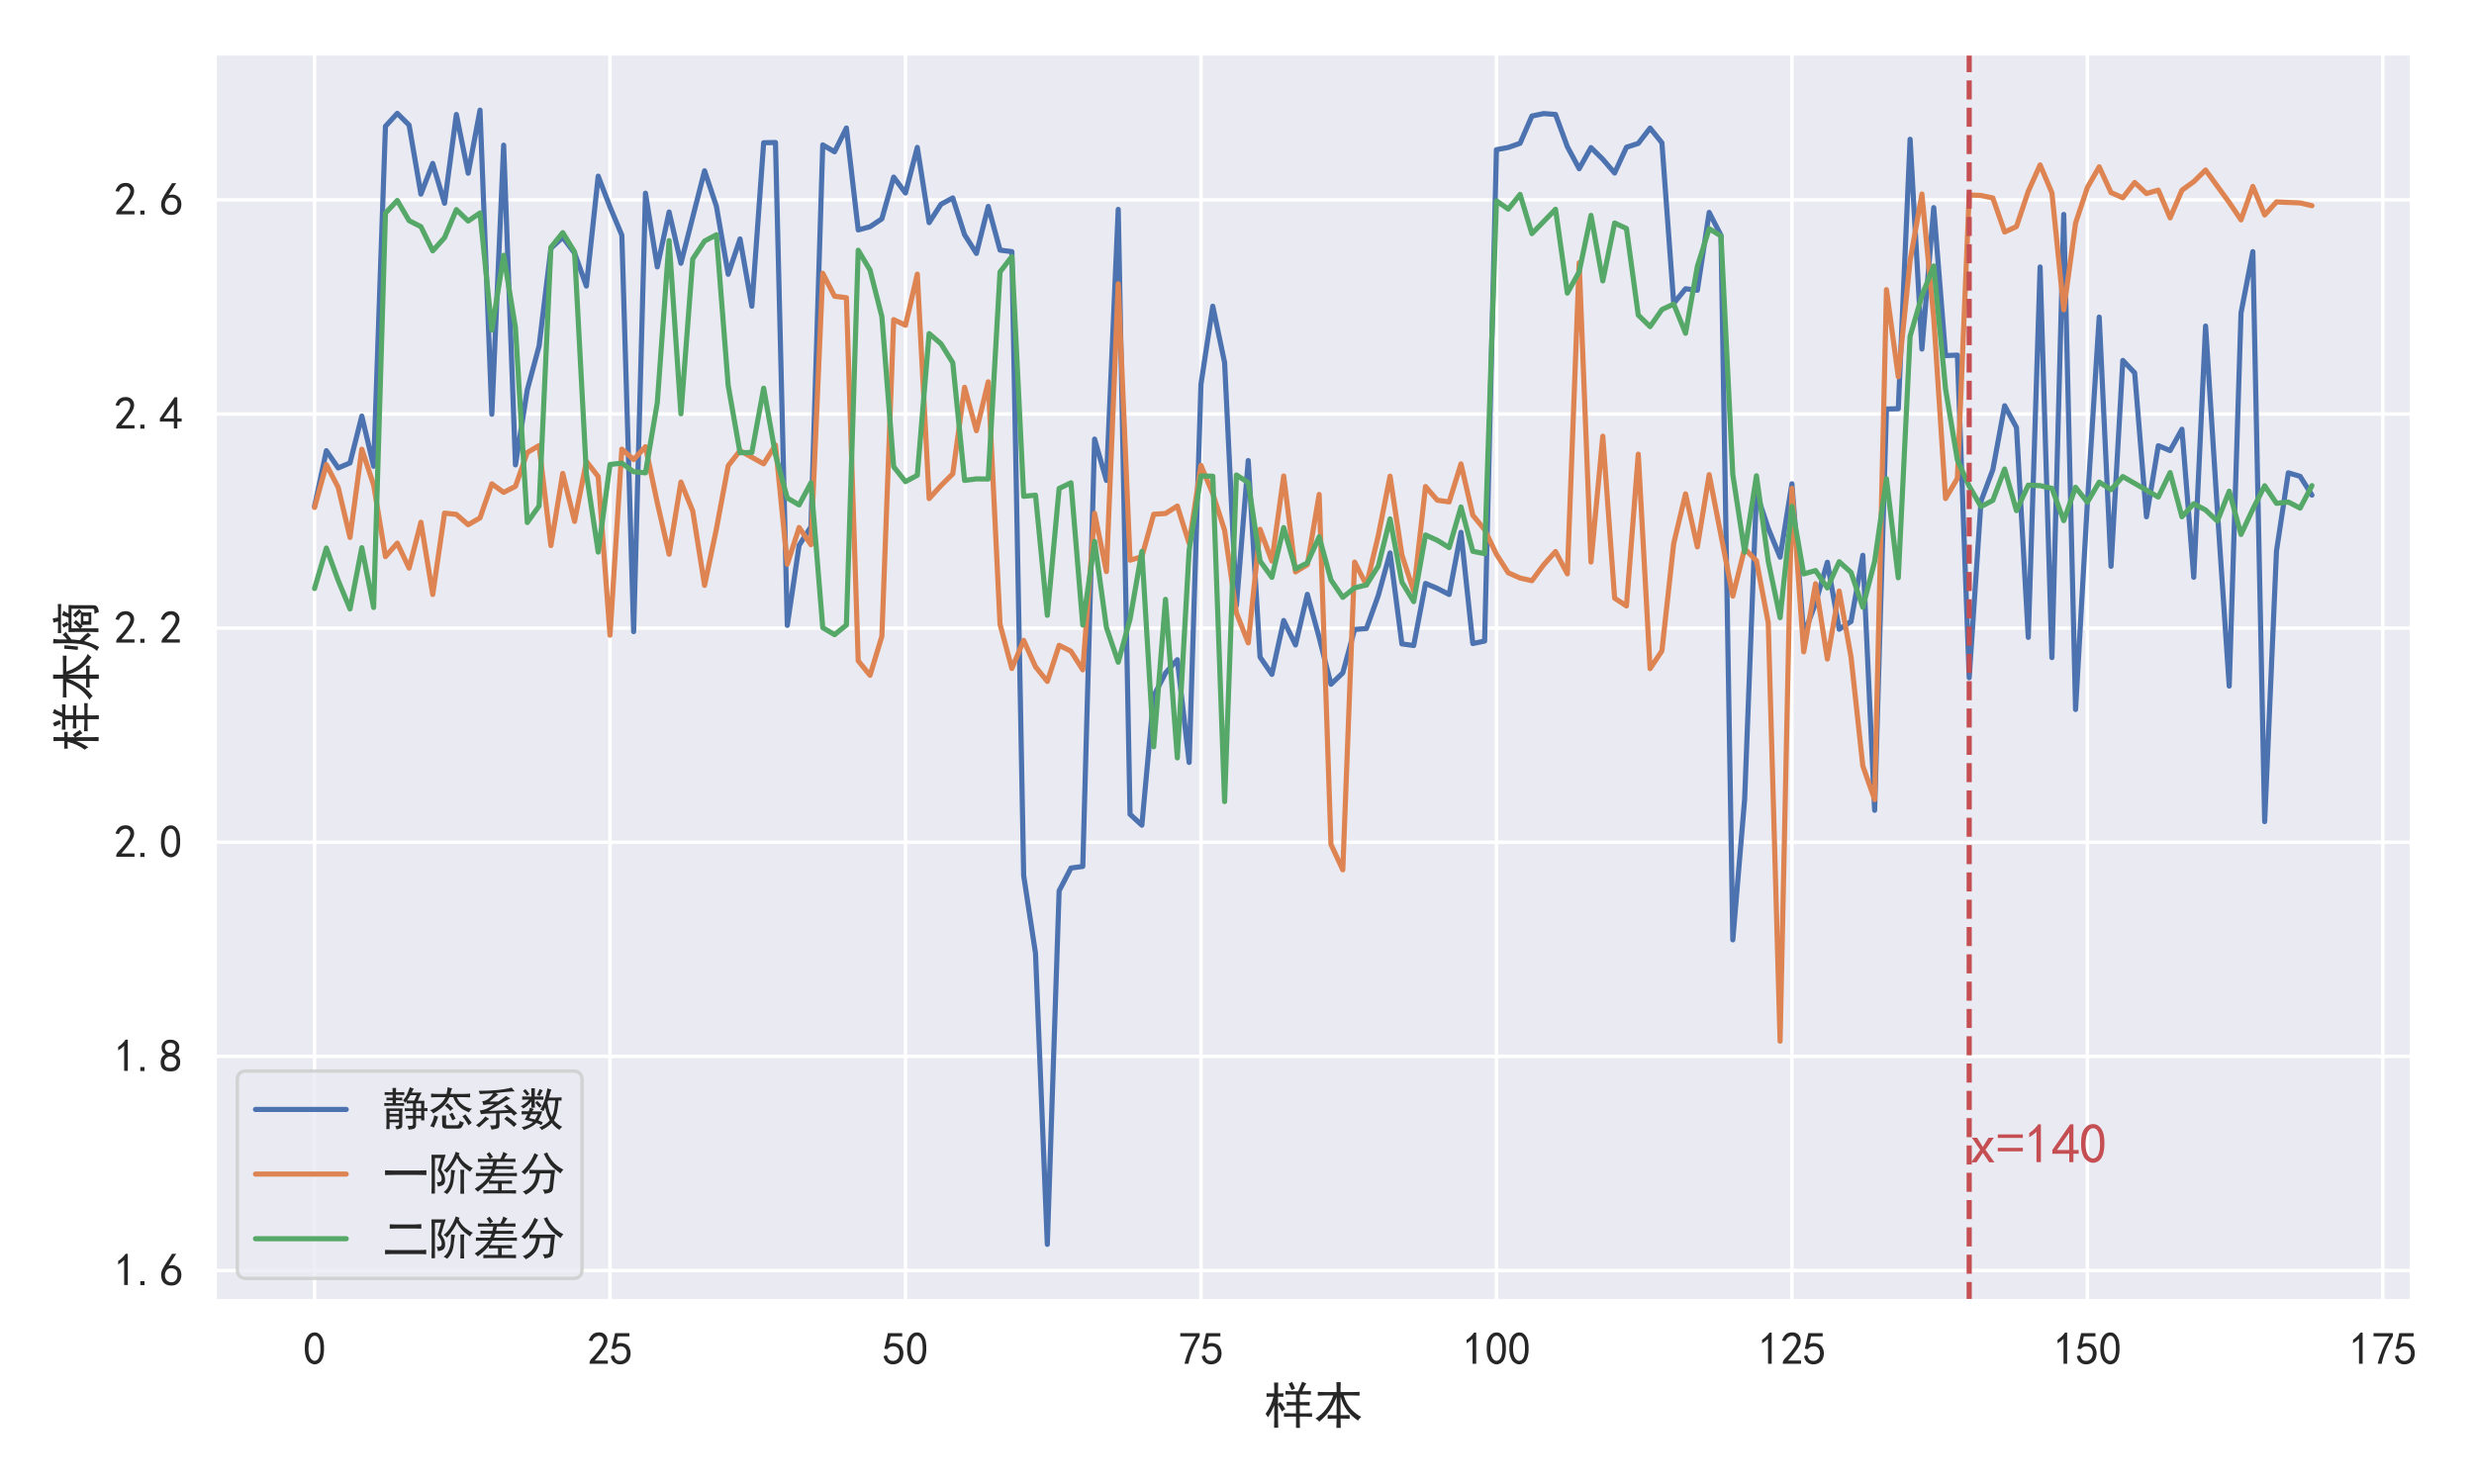 <?xml version="1.0" encoding="utf-8" standalone="no"?>
<!DOCTYPE svg PUBLIC "-//W3C//DTD SVG 1.1//EN"
  "http://www.w3.org/Graphics/SVG/1.1/DTD/svg11.dtd">
<svg xmlns:xlink="http://www.w3.org/1999/xlink" width="720pt" height="432pt" viewBox="0 0 720 432" xmlns="http://www.w3.org/2000/svg" version="1.1">
 <defs>
  <style type="text/css">*{stroke-linejoin: round; stroke-linecap: butt}</style>
 </defs>
 <g id="figure_1">
  <g id="patch_1">
   <path d="M 0 432 
L 720 432 
L 720 0 
L 0 0 
z
" style="fill: #ffffff"/>
  </g>
  <g id="axes_1">
   <g id="patch_2">
    <path d="M 62.476 378.749 
L 701.902 378.749 
L 701.902 15.552 
L 62.476 15.552 
z
" style="fill: #eaeaf2"/>
   </g>
   <g id="matplotlib.axis_1">
    <g id="xtick_1">
     <g id="line2d_1">
      <path d="M 91.541 378.749 
L 91.541 15.552 
" clip-path="url(#p491fbdd15b)" style="fill: none; stroke: #ffffff; stroke-linecap: round"/>
     </g>
     <g id="text_1">
      <!-- 0 -->
      <g style="fill: #262626" transform="translate(88.241 397.324) scale(0.132 -0.132)">
       <defs>
        <path id="SimHei-30" d="M 225 2537 
Q 250 3200 412 3587 
Q 575 3975 875 4225 
Q 1175 4475 1612 4475 
Q 2050 4475 2375 4112 
Q 2700 3750 2800 3200 
Q 2900 2650 2862 1937 
Q 2825 1225 2612 775 
Q 2400 325 1975 150 
Q 1550 -25 1125 187 
Q 700 400 525 750 
Q 350 1100 275 1487 
Q 200 1875 225 2537 
z
M 750 2687 
Q 675 2000 800 1462 
Q 925 925 1212 700 
Q 1500 475 1800 612 
Q 2100 750 2237 1162 
Q 2375 1575 2375 2062 
Q 2375 2550 2337 2950 
Q 2300 3350 2112 3675 
Q 1925 4000 1612 4012 
Q 1300 4025 1062 3700 
Q 825 3375 750 2687 
z
" transform="scale(0.016)"/>
       </defs>
       <use xlink:href="#SimHei-30"/>
      </g>
     </g>
    </g>
    <g id="xtick_2">
     <g id="line2d_2">
      <path d="M 177.531 378.749 
L 177.531 15.552 
" clip-path="url(#p491fbdd15b)" style="fill: none; stroke: #ffffff; stroke-linecap: round"/>
     </g>
     <g id="text_2">
      <!-- 25 -->
      <g style="fill: #262626" transform="translate(170.931 397.324) scale(0.132 -0.132)">
       <defs>
        <path id="SimHei-32" d="M 300 250 
Q 325 625 650 925 
Q 975 1225 1475 1862 
Q 1975 2500 2125 2850 
Q 2275 3200 2237 3450 
Q 2200 3700 2000 3862 
Q 1800 4025 1537 4000 
Q 1275 3975 1037 3800 
Q 800 3625 675 3275 
L 200 3350 
Q 400 3925 712 4187 
Q 1025 4450 1450 4475 
Q 1700 4500 1900 4462 
Q 2100 4425 2312 4287 
Q 2525 4150 2662 3875 
Q 2800 3600 2762 3212 
Q 2725 2825 2375 2287 
Q 2025 1750 1025 600 
L 2825 600 
L 2825 150 
L 300 150 
L 300 250 
z
" transform="scale(0.016)"/>
        <path id="SimHei-35" d="M 550 1325 
Q 725 650 1150 575 
Q 1575 500 1837 662 
Q 2100 825 2212 1087 
Q 2325 1350 2312 1675 
Q 2300 2000 2137 2225 
Q 1975 2450 1725 2525 
Q 1475 2600 1162 2525 
Q 850 2450 650 2175 
L 225 2225 
Q 275 2375 700 4375 
L 2675 4375 
L 2675 3925 
L 1075 3925 
Q 950 3250 825 2850 
Q 1200 3025 1525 3012 
Q 1850 3000 2150 2862 
Q 2450 2725 2587 2487 
Q 2725 2250 2787 2012 
Q 2850 1775 2837 1500 
Q 2825 1225 2725 937 
Q 2625 650 2425 462 
Q 2225 275 1937 162 
Q 1650 50 1275 75 
Q 900 100 562 350 
Q 225 600 100 1200 
L 550 1325 
z
" transform="scale(0.016)"/>
       </defs>
       <use xlink:href="#SimHei-32"/>
       <use xlink:href="#SimHei-35" x="50"/>
      </g>
     </g>
    </g>
    <g id="xtick_3">
     <g id="line2d_3">
      <path d="M 263.522 378.749 
L 263.522 15.552 
" clip-path="url(#p491fbdd15b)" style="fill: none; stroke: #ffffff; stroke-linecap: round"/>
     </g>
     <g id="text_3">
      <!-- 50 -->
      <g style="fill: #262626" transform="translate(256.922 397.324) scale(0.132 -0.132)">
       <use xlink:href="#SimHei-35"/>
       <use xlink:href="#SimHei-30" x="50"/>
      </g>
     </g>
    </g>
    <g id="xtick_4">
     <g id="line2d_4">
      <path d="M 349.512 378.749 
L 349.512 15.552 
" clip-path="url(#p491fbdd15b)" style="fill: none; stroke: #ffffff; stroke-linecap: round"/>
     </g>
     <g id="text_4">
      <!-- 75 -->
      <g style="fill: #262626" transform="translate(342.912 397.324) scale(0.132 -0.132)">
       <defs>
        <path id="SimHei-37" d="M 850 150 
Q 1300 2050 2425 3925 
L 275 3925 
L 275 4375 
L 2950 4375 
L 2950 3950 
Q 1775 2050 1400 150 
L 850 150 
z
" transform="scale(0.016)"/>
       </defs>
       <use xlink:href="#SimHei-37"/>
       <use xlink:href="#SimHei-35" x="50"/>
      </g>
     </g>
    </g>
    <g id="xtick_5">
     <g id="line2d_5">
      <path d="M 435.503 378.749 
L 435.503 15.552 
" clip-path="url(#p491fbdd15b)" style="fill: none; stroke: #ffffff; stroke-linecap: round"/>
     </g>
     <g id="text_5">
      <!-- 100 -->
      <g style="fill: #262626" transform="translate(425.603 397.324) scale(0.132 -0.132)">
       <defs>
        <path id="SimHei-31" d="M 1400 3600 
Q 1075 3275 575 2975 
L 575 3450 
Q 1200 3875 1600 4450 
L 1900 4450 
L 1900 150 
L 1400 150 
L 1400 3600 
z
" transform="scale(0.016)"/>
       </defs>
       <use xlink:href="#SimHei-31"/>
       <use xlink:href="#SimHei-30" x="50"/>
       <use xlink:href="#SimHei-30" x="100"/>
      </g>
     </g>
    </g>
    <g id="xtick_6">
     <g id="line2d_6">
      <path d="M 521.494 378.749 
L 521.494 15.552 
" clip-path="url(#p491fbdd15b)" style="fill: none; stroke: #ffffff; stroke-linecap: round"/>
     </g>
     <g id="text_6">
      <!-- 125 -->
      <g style="fill: #262626" transform="translate(511.594 397.324) scale(0.132 -0.132)">
       <use xlink:href="#SimHei-31"/>
       <use xlink:href="#SimHei-32" x="50"/>
       <use xlink:href="#SimHei-35" x="100"/>
      </g>
     </g>
    </g>
    <g id="xtick_7">
     <g id="line2d_7">
      <path d="M 607.484 378.749 
L 607.484 15.552 
" clip-path="url(#p491fbdd15b)" style="fill: none; stroke: #ffffff; stroke-linecap: round"/>
     </g>
     <g id="text_7">
      <!-- 150 -->
      <g style="fill: #262626" transform="translate(597.584 397.324) scale(0.132 -0.132)">
       <use xlink:href="#SimHei-31"/>
       <use xlink:href="#SimHei-35" x="50"/>
       <use xlink:href="#SimHei-30" x="100"/>
      </g>
     </g>
    </g>
    <g id="xtick_8">
     <g id="line2d_8">
      <path d="M 693.475 378.749 
L 693.475 15.552 
" clip-path="url(#p491fbdd15b)" style="fill: none; stroke: #ffffff; stroke-linecap: round"/>
     </g>
     <g id="text_8">
      <!-- 175 -->
      <g style="fill: #262626" transform="translate(683.575 397.324) scale(0.132 -0.132)">
       <use xlink:href="#SimHei-31"/>
       <use xlink:href="#SimHei-37" x="50"/>
       <use xlink:href="#SimHei-35" x="100"/>
      </g>
     </g>
    </g>
    <g id="text_9">
     <!-- 样本 -->
     <g style="fill: #262626" transform="translate(367.789 414.281) scale(0.144 -0.144)">
      <defs>
       <path id="SimHei-6837" d="M 4350 4025 
Q 4600 4575 4850 5225 
Q 5250 5075 5375 5000 
Q 5150 4725 4850 4025 
L 4950 4025 
Q 5650 4050 5950 4050 
L 5950 3600 
Q 5675 3625 5175 3625 
L 4550 3625 
L 4550 2650 
L 4950 2650 
Q 5525 2675 5800 2675 
L 5800 2225 
Q 5475 2250 5025 2250 
L 4550 2250 
L 4550 1225 
L 5325 1225 
Q 5800 1250 6100 1250 
L 6100 800 
Q 5825 825 5325 825 
L 4550 825 
L 4550 275 
Q 4550 -250 4575 -600 
L 4075 -600 
L 4075 825 
L 3475 825 
Q 3000 825 2550 800 
L 2550 1275 
Q 3000 1250 3500 1225 
L 4075 1225 
L 4075 2250 
L 3650 2250 
Q 3225 2250 2900 2225 
L 2900 2700 
Q 3200 2675 3675 2650 
L 4075 2650 
L 4075 3625 
L 3475 3625 
Q 3050 3625 2750 3600 
L 2750 4075 
Q 3050 4050 3475 4025 
L 4350 4025 
z
M 1325 4350 
Q 1325 4775 1300 5125 
L 1825 5125 
Q 1800 4725 1800 4350 
L 1800 3750 
Q 2125 3750 2475 3775 
L 2475 3325 
Q 2125 3350 1800 3350 
L 1800 2425 
Q 2000 2600 2100 2675 
Q 2375 2325 2725 1775 
Q 2575 1700 2300 1475 
Q 2025 1975 1800 2350 
L 1800 475 
Q 1800 -50 1825 -575 
L 1300 -575 
Q 1325 -25 1325 475 
L 1325 2250 
Q 925 1300 525 725 
Q 425 950 225 1175 
Q 950 2150 1225 3350 
Q 825 3350 350 3325 
L 350 3775 
Q 825 3750 1325 3750 
L 1325 4350 
z
M 3575 5200 
Q 3800 4775 3950 4350 
Q 3650 4250 3525 4175 
Q 3350 4600 3150 5000 
Q 3425 5125 3575 5200 
z
" transform="scale(0.016)"/>
       <path id="SimHei-672c" d="M 2950 3925 
L 2950 4425 
Q 2950 4825 2925 5175 
L 3475 5175 
Q 3450 4900 3450 4450 
L 3450 3925 
L 4850 3925 
Q 5275 3925 5850 3950 
L 5850 3475 
Q 5300 3500 4875 3500 
L 3850 3500 
Q 4200 2350 4862 1687 
Q 5525 1025 6075 800 
Q 5850 625 5650 325 
Q 4800 900 4262 1637 
Q 3725 2375 3450 3350 
L 3450 1000 
L 3775 1000 
Q 4175 1000 4600 1025 
L 4600 550 
Q 4175 575 3750 575 
L 3450 575 
Q 3450 0 3475 -600 
L 2925 -600 
Q 2950 0 2950 575 
L 2625 575 
Q 2225 575 1825 550 
L 1825 1025 
Q 2225 1000 2625 1000 
L 2950 1000 
L 2950 3300 
Q 2550 2275 2062 1575 
Q 1575 875 750 175 
Q 550 450 275 575 
Q 1100 1075 1650 1825 
Q 2200 2575 2525 3500 
L 1425 3500 
Q 1025 3500 575 3475 
L 575 3950 
Q 1025 3925 1400 3925 
L 2950 3925 
z
" transform="scale(0.016)"/>
      </defs>
      <use xlink:href="#SimHei-6837"/>
      <use xlink:href="#SimHei-672c" x="100"/>
     </g>
    </g>
   </g>
   <g id="matplotlib.axis_2">
    <g id="ytick_1">
     <g id="line2d_9">
      <path d="M 62.476 369.848 
L 701.902 369.848 
" clip-path="url(#p491fbdd15b)" style="fill: none; stroke: #ffffff; stroke-linecap: round"/>
     </g>
     <g id="text_10">
      <!-- 1.6 -->
      <g style="fill: #262626" transform="translate(33.176 374.386) scale(0.132 -0.132)">
       <defs>
        <path id="SimHei-2e" d="M 1075 125 
L 500 125 
L 500 675 
L 1075 675 
L 1075 125 
z
" transform="scale(0.016)"/>
        <path id="SimHei-36" d="M 250 1612 
Q 275 1975 387 2225 
Q 500 2475 725 2850 
L 1750 4450 
L 2325 4450 
L 1275 2800 
Q 1950 2975 2350 2750 
Q 2750 2525 2887 2237 
Q 3025 1950 3037 1612 
Q 3050 1275 2937 950 
Q 2825 625 2537 362 
Q 2250 100 1737 75 
Q 1225 50 862 262 
Q 500 475 362 862 
Q 225 1250 250 1612 
z
M 1025 787 
Q 1250 550 1625 525 
Q 2000 500 2250 775 
Q 2500 1050 2500 1575 
Q 2500 2100 2187 2300 
Q 1875 2500 1487 2450 
Q 1100 2400 925 2075 
Q 750 1750 775 1387 
Q 800 1025 1025 787 
z
" transform="scale(0.016)"/>
       </defs>
       <use xlink:href="#SimHei-31"/>
       <use xlink:href="#SimHei-2e" x="50"/>
       <use xlink:href="#SimHei-36" x="100"/>
      </g>
     </g>
    </g>
    <g id="ytick_2">
     <g id="line2d_10">
      <path d="M 62.476 307.514 
L 701.902 307.514 
" clip-path="url(#p491fbdd15b)" style="fill: none; stroke: #ffffff; stroke-linecap: round"/>
     </g>
     <g id="text_11">
      <!-- 1.8 -->
      <g style="fill: #262626" transform="translate(33.176 312.052) scale(0.132 -0.132)">
       <defs>
        <path id="SimHei-38" d="M 175 1375 
Q 175 1675 325 1962 
Q 475 2250 825 2425 
Q 525 2600 425 2812 
Q 325 3025 312 3300 
Q 300 3575 387 3775 
Q 475 3975 650 4150 
Q 825 4325 1037 4387 
Q 1250 4450 1500 4450 
Q 1750 4450 1950 4400 
Q 2150 4350 2375 4187 
Q 2600 4025 2700 3725 
Q 2800 3425 2687 3025 
Q 2575 2625 2100 2400 
Q 2525 2275 2700 2012 
Q 2875 1750 2875 1375 
Q 2875 1000 2762 775 
Q 2650 550 2512 400 
Q 2375 250 2137 162 
Q 1900 75 1537 75 
Q 1175 75 912 162 
Q 650 250 475 425 
Q 300 600 237 837 
Q 175 1075 175 1375 
z
M 687 1400 
Q 675 1100 787 875 
Q 900 650 1200 587 
Q 1500 525 1825 600 
Q 2150 675 2275 950 
Q 2400 1225 2362 1500 
Q 2325 1775 2050 1962 
Q 1775 2150 1450 2125 
Q 1125 2100 912 1900 
Q 700 1700 687 1400 
z
M 775 3350 
Q 775 3100 950 2875 
Q 1125 2650 1500 2650 
Q 1875 2650 2062 2875 
Q 2250 3100 2237 3412 
Q 2225 3725 2012 3875 
Q 1800 4025 1437 4000 
Q 1075 3975 925 3787 
Q 775 3600 775 3350 
z
" transform="scale(0.016)"/>
       </defs>
       <use xlink:href="#SimHei-31"/>
       <use xlink:href="#SimHei-2e" x="50"/>
       <use xlink:href="#SimHei-38" x="100"/>
      </g>
     </g>
    </g>
    <g id="ytick_3">
     <g id="line2d_11">
      <path d="M 62.476 245.18 
L 701.902 245.18 
" clip-path="url(#p491fbdd15b)" style="fill: none; stroke: #ffffff; stroke-linecap: round"/>
     </g>
     <g id="text_12">
      <!-- 2.0 -->
      <g style="fill: #262626" transform="translate(33.176 249.718) scale(0.132 -0.132)">
       <use xlink:href="#SimHei-32"/>
       <use xlink:href="#SimHei-2e" x="50"/>
       <use xlink:href="#SimHei-30" x="100"/>
      </g>
     </g>
    </g>
    <g id="ytick_4">
     <g id="line2d_12">
      <path d="M 62.476 182.847 
L 701.902 182.847 
" clip-path="url(#p491fbdd15b)" style="fill: none; stroke: #ffffff; stroke-linecap: round"/>
     </g>
     <g id="text_13">
      <!-- 2.2 -->
      <g style="fill: #262626" transform="translate(33.176 187.384) scale(0.132 -0.132)">
       <use xlink:href="#SimHei-32"/>
       <use xlink:href="#SimHei-2e" x="50"/>
       <use xlink:href="#SimHei-32" x="100"/>
      </g>
     </g>
    </g>
    <g id="ytick_5">
     <g id="line2d_13">
      <path d="M 62.476 120.513 
L 701.902 120.513 
" clip-path="url(#p491fbdd15b)" style="fill: none; stroke: #ffffff; stroke-linecap: round"/>
     </g>
     <g id="text_14">
      <!-- 2.4 -->
      <g style="fill: #262626" transform="translate(33.176 125.05) scale(0.132 -0.132)">
       <defs>
        <path id="SimHei-34" d="M 2000 1100 
L 75 1100 
L 75 1525 
L 2100 4450 
L 2475 4450 
L 2475 1525 
L 3075 1525 
L 3075 1100 
L 2475 1100 
L 2475 150 
L 2000 150 
L 2000 1100 
z
M 2000 1525 
L 2000 3500 
L 600 1525 
L 2000 1525 
z
" transform="scale(0.016)"/>
       </defs>
       <use xlink:href="#SimHei-32"/>
       <use xlink:href="#SimHei-2e" x="50"/>
       <use xlink:href="#SimHei-34" x="100"/>
      </g>
     </g>
    </g>
    <g id="ytick_6">
     <g id="line2d_14">
      <path d="M 62.476 58.179 
L 701.902 58.179 
" clip-path="url(#p491fbdd15b)" style="fill: none; stroke: #ffffff; stroke-linecap: round"/>
     </g>
     <g id="text_15">
      <!-- 2.6 -->
      <g style="fill: #262626" transform="translate(33.176 62.716) scale(0.132 -0.132)">
       <use xlink:href="#SimHei-32"/>
       <use xlink:href="#SimHei-2e" x="50"/>
       <use xlink:href="#SimHei-36" x="100"/>
      </g>
     </g>
    </g>
    <g id="text_16">
     <!-- 样本熵 -->
     <g style="fill: #262626" transform="translate(27.376 218.751) rotate(-90) scale(0.144 -0.144)">
      <defs>
       <path id="SimHei-71b5" d="M 4750 2650 
Q 5175 2225 5500 1875 
Q 5350 1775 5150 1525 
L 5075 1625 
Q 5050 1350 5050 1025 
Q 5050 725 5075 350 
L 3500 350 
L 3500 1000 
Q 3500 1325 3475 1625 
L 3300 1425 
Q 3150 1625 3050 1700 
L 3050 -550 
L 2575 -550 
Q 2600 -75 2600 375 
L 2600 2350 
Q 2600 2750 2575 3225 
L 3450 3225 
Q 3325 3550 3150 3825 
Q 3325 3950 3525 4050 
Q 3675 3775 3875 3400 
L 3525 3225 
L 4425 3225 
Q 4625 3750 4700 4050 
Q 4975 3950 5275 3850 
Q 5125 3700 4900 3225 
L 6000 3225 
Q 5975 2800 5975 2400 
L 5975 175 
Q 6000 -250 5750 -412 
Q 5500 -575 5100 -600 
Q 5025 -300 4875 -50 
Q 5225 -50 5387 -25 
Q 5550 0 5525 300 
L 5525 2850 
L 3050 2850 
L 3050 1825 
Q 3200 1950 3400 2162 
Q 3600 2375 3750 2600 
Q 3925 2450 4100 2275 
Q 3775 1950 3525 1675 
L 5050 1675 
Q 4700 2100 4425 2350 
Q 4550 2500 4750 2650 
z
M 2250 3975 
Q 2425 3750 2625 3550 
Q 2250 3350 2050 3175 
Q 1850 3000 1650 2850 
Q 1625 2275 1550 1800 
Q 1750 1575 1962 1387 
Q 2175 1200 2525 775 
Q 2325 550 2175 375 
Q 1775 925 1450 1250 
Q 1375 950 1225 525 
Q 1075 100 700 -650 
Q 450 -475 200 -375 
Q 575 50 787 587 
Q 1000 1125 1087 1800 
Q 1175 2475 1175 3325 
Q 1175 4200 1150 5175 
Q 1375 5175 1725 5125 
Q 1650 4700 1650 4375 
L 1650 3400 
Q 2000 3675 2250 3975 
z
M 6125 4150 
Q 5750 4175 5425 4175 
L 3250 4175 
Q 2875 4175 2450 4150 
L 2450 4575 
Q 2875 4550 3250 4550 
L 3925 4550 
Q 3875 4825 3775 5125 
Q 4000 5175 4300 5225 
Q 4350 4925 4425 4550 
L 5425 4550 
Q 5725 4550 6125 4575 
L 6125 4150 
z
M 325 2075 
Q 400 2600 425 2950 
Q 450 3300 475 3775 
Q 650 3775 925 3725 
Q 875 3275 837 2925 
Q 800 2575 750 2025 
Q 550 2050 325 2075 
z
M 4600 700 
L 4600 1350 
L 3950 1350 
L 3950 700 
L 4600 700 
z
" transform="scale(0.016)"/>
      </defs>
      <use xlink:href="#SimHei-6837"/>
      <use xlink:href="#SimHei-672c" x="100"/>
      <use xlink:href="#SimHei-71b5" x="200"/>
     </g>
    </g>
   </g>
   <g id="PolyCollection_1"/>
   <g id="PolyCollection_2"/>
   <g id="PolyCollection_3"/>
   <g id="line2d_15">
    <path d="M 91.541 147.411 
L 94.98 131.2 
L 98.42 136.219 
L 101.859 134.767 
L 105.299 121.124 
L 108.739 135.733 
L 112.178 36.768 
L 115.618 32.999 
L 119.058 36.409 
L 122.497 56.513 
L 125.937 47.578 
L 129.376 59.17 
L 132.816 33.324 
L 136.256 50.427 
L 139.695 32.061 
L 143.135 120.588 
L 146.575 42.256 
L 150.014 135.327 
L 153.454 113.469 
L 156.893 100.711 
L 160.333 72.28 
L 163.773 69.085 
L 167.212 73.667 
L 170.652 83.27 
L 174.092 51.281 
L 177.531 60.246 
L 180.971 68.466 
L 184.41 183.873 
L 187.85 56.241 
L 191.29 77.709 
L 194.729 61.708 
L 198.169 76.637 
L 205.048 49.723 
L 208.488 60.026 
L 211.927 79.84 
L 215.367 69.559 
L 218.807 89.142 
L 222.246 41.552 
L 225.686 41.483 
L 229.126 182.048 
L 232.565 158.735 
L 236.005 153.344 
L 239.444 42.175 
L 242.884 44.181 
L 246.324 37.258 
L 249.763 66.933 
L 253.203 66.002 
L 256.643 63.693 
L 260.082 51.558 
L 263.522 56.186 
L 266.961 42.906 
L 270.401 64.808 
L 273.841 59.467 
L 277.28 57.617 
L 280.72 68.334 
L 284.16 73.773 
L 287.599 60.098 
L 291.039 72.809 
L 294.478 73.25 
L 297.918 254.886 
L 301.358 277.486 
L 304.797 362.24 
L 308.237 259.319 
L 311.677 252.691 
L 315.116 252.22 
L 318.556 127.827 
L 321.995 139.849 
L 325.435 60.956 
L 328.875 237.043 
L 332.314 240.218 
L 335.754 202.626 
L 339.194 195.91 
L 342.633 192.046 
L 346.073 221.947 
L 349.512 111.851 
L 352.952 89.145 
L 356.392 105.544 
L 359.831 176.252 
L 363.271 134.068 
L 366.711 191.273 
L 370.15 196.311 
L 373.59 180.632 
L 377.029 187.749 
L 380.469 173.018 
L 383.909 185.567 
L 387.348 199.19 
L 390.788 195.879 
L 394.228 183.229 
L 397.667 182.976 
L 401.107 173.365 
L 404.546 160.963 
L 407.986 187.432 
L 411.426 187.919 
L 414.865 169.839 
L 418.305 171.293 
L 421.745 173.057 
L 425.184 154.968 
L 428.624 187.339 
L 432.063 186.616 
L 435.503 43.57 
L 438.943 42.929 
L 442.382 41.714 
L 445.822 33.779 
L 449.262 33.058 
L 452.701 33.322 
L 456.141 42.7 
L 459.58 49.119 
L 463.02 42.968 
L 466.46 46.355 
L 469.899 50.364 
L 473.339 42.87 
L 476.779 41.747 
L 480.218 37.289 
L 483.658 41.567 
L 487.097 88.324 
L 490.537 84.062 
L 493.977 84.502 
L 497.416 61.834 
L 500.856 68.527 
L 504.296 273.594 
L 507.735 232.699 
L 511.175 143.482 
L 514.614 153.821 
L 518.054 162.195 
L 521.494 140.831 
L 524.933 184.818 
L 528.373 175.595 
L 531.813 163.676 
L 535.252 183.176 
L 538.692 180.933 
L 542.131 161.655 
L 545.571 235.875 
L 549.011 119.062 
L 552.45 118.984 
L 555.89 40.543 
L 559.33 101.608 
L 562.769 60.436 
L 566.209 103.523 
L 569.648 103.367 
L 573.088 197.285 
L 576.528 145.912 
L 579.967 136.742 
L 583.407 118.111 
L 586.847 124.461 
L 590.286 185.545 
L 593.726 77.717 
L 597.165 191.429 
L 600.605 62.416 
L 604.045 206.531 
L 607.484 146.365 
L 610.924 92.302 
L 614.364 164.849 
L 617.803 104.921 
L 621.243 108.54 
L 624.682 150.443 
L 628.122 129.746 
L 631.562 131.162 
L 635.001 124.955 
L 638.441 168.047 
L 641.881 94.918 
L 645.32 148.713 
L 648.76 199.721 
L 652.199 91.077 
L 655.639 73.257 
L 659.079 239.176 
L 662.518 160.418 
L 665.958 137.639 
L 669.398 138.665 
L 672.837 144.134 
L 672.837 144.134 
" clip-path="url(#p491fbdd15b)" style="fill: none; stroke: #4c72b0; stroke-width: 1.5; stroke-linecap: round"/>
   </g>
   <g id="line2d_16">
    <path d="M 91.541 147.732 
L 94.98 135.254 
L 98.42 141.871 
L 101.859 156.454 
L 105.299 130.767 
L 108.739 141.177 
L 112.178 162.041 
L 115.618 158.113 
L 119.058 165.382 
L 122.497 152.038 
L 125.937 173.052 
L 129.376 149.368 
L 132.816 149.742 
L 136.256 152.749 
L 139.695 150.766 
L 143.135 140.844 
L 146.575 143.33 
L 150.014 141.572 
L 153.454 131.732 
L 156.893 129.703 
L 160.333 158.811 
L 163.773 137.816 
L 167.212 151.774 
L 170.652 134.325 
L 174.092 138.73 
L 177.531 184.912 
L 180.971 130.746 
L 184.41 133.774 
L 187.85 130.036 
L 191.29 146.365 
L 194.729 161.338 
L 198.169 140.335 
L 201.609 148.779 
L 205.048 170.409 
L 208.488 153.996 
L 211.927 135.573 
L 215.367 131.202 
L 222.246 135.021 
L 225.686 129.545 
L 229.126 164.253 
L 232.565 153.56 
L 236.005 158.561 
L 239.444 79.551 
L 242.884 86.24 
L 246.324 86.663 
L 249.763 192.367 
L 253.203 196.583 
L 256.643 185.248 
L 260.082 93.044 
L 263.522 94.696 
L 266.961 79.804 
L 270.401 145.141 
L 273.841 141.364 
L 277.28 137.918 
L 280.72 112.742 
L 284.16 125.379 
L 287.599 111.151 
L 291.039 181.725 
L 294.478 194.601 
L 297.918 186.402 
L 301.358 194.086 
L 304.797 198.369 
L 308.237 187.857 
L 311.677 189.573 
L 315.116 194.994 
L 318.556 149.423 
L 321.995 166.384 
L 325.435 82.616 
L 328.875 163.067 
L 332.314 162.076 
L 335.754 149.699 
L 339.194 149.48 
L 342.633 147.314 
L 346.073 158.186 
L 349.512 135.481 
L 352.952 143.695 
L 356.392 154.383 
L 359.831 178.424 
L 363.271 187.143 
L 366.711 154.092 
L 370.15 163.329 
L 373.59 138.575 
L 377.029 166.478 
L 380.469 164.392 
L 383.909 143.929 
L 387.348 245.813 
L 390.788 253.215 
L 394.228 163.626 
L 397.667 170.292 
L 401.107 155.97 
L 404.546 138.613 
L 407.986 161.518 
L 411.426 172.12 
L 414.865 141.639 
L 418.305 145.617 
L 421.745 146.104 
L 425.184 135.041 
L 428.624 149.969 
L 432.063 154.192 
L 435.503 161.346 
L 438.943 166.741 
L 442.382 168.266 
L 445.822 169.038 
L 449.262 164.395 
L 452.701 160.56 
L 456.141 167.047 
L 459.58 76.479 
L 463.02 163.61 
L 466.46 126.986 
L 469.899 174.126 
L 473.339 176.397 
L 476.779 132.209 
L 480.218 194.64 
L 483.658 189.468 
L 487.097 158.21 
L 490.537 143.764 
L 493.977 159.204 
L 497.416 138.174 
L 504.296 173.525 
L 507.735 159.715 
L 511.175 163.23 
L 514.614 181.328 
L 518.054 303.093 
L 521.494 142.161 
L 524.933 189.753 
L 528.373 169.924 
L 531.813 191.848 
L 535.252 172.045 
L 538.692 191.229 
L 542.131 222.945 
L 545.571 232.78 
L 549.011 84.315 
L 552.45 109.681 
L 555.89 75.843 
L 559.33 56.476 
L 562.769 92.499 
L 566.209 145.123 
L 569.648 139.261 
L 573.088 56.749 
L 576.528 56.897 
L 579.967 57.63 
L 583.407 67.538 
L 586.847 65.955 
L 590.286 55.662 
L 593.726 48.005 
L 597.165 56.143 
L 600.605 90.194 
L 604.045 64.958 
L 607.484 54.57 
L 610.924 48.569 
L 614.364 56.061 
L 617.803 57.57 
L 621.243 53.112 
L 624.682 56.328 
L 628.122 55.34 
L 631.562 63.425 
L 635.001 55.375 
L 638.441 52.882 
L 641.881 49.503 
L 648.76 58.926 
L 652.199 64.011 
L 655.639 54.272 
L 659.079 62.575 
L 662.518 58.782 
L 669.398 59.075 
L 672.837 59.873 
L 672.837 59.873 
" clip-path="url(#p491fbdd15b)" style="fill: none; stroke: #dd8452; stroke-width: 1.5; stroke-linecap: round"/>
   </g>
   <g id="line2d_17">
    <path d="M 91.541 171.326 
L 94.98 159.535 
L 98.42 168.97 
L 101.859 177.274 
L 105.299 159.432 
L 108.739 176.843 
L 112.178 62.032 
L 115.618 58.359 
L 119.058 64.237 
L 122.497 65.981 
L 125.937 73.025 
L 129.376 69.186 
L 132.816 61.019 
L 136.256 64.342 
L 139.695 61.986 
L 143.135 96.076 
L 146.575 74.313 
L 150.014 95.439 
L 153.454 152.105 
L 156.893 147.282 
L 160.333 72.001 
L 163.773 67.717 
L 167.212 73.316 
L 170.652 137.874 
L 174.092 160.714 
L 177.531 135.217 
L 180.971 134.824 
L 184.41 137.326 
L 187.85 137.642 
L 191.29 117.212 
L 194.729 70.052 
L 198.169 120.46 
L 201.609 75.385 
L 205.048 70.174 
L 208.488 68.341 
L 211.927 112.23 
L 215.367 131.787 
L 218.807 131.725 
L 222.246 113.005 
L 225.686 132.388 
L 229.126 144.965 
L 232.565 146.986 
L 236.005 140.529 
L 239.444 182.728 
L 242.884 184.747 
L 246.324 181.944 
L 249.763 72.844 
L 253.203 78.621 
L 256.643 92.147 
L 260.082 135.872 
L 263.522 140.209 
L 266.961 138.362 
L 270.401 97.101 
L 273.841 100.055 
L 277.28 105.6 
L 280.72 139.849 
L 284.16 139.403 
L 287.599 139.449 
L 291.039 79.155 
L 294.478 74.696 
L 297.918 144.486 
L 301.358 144.147 
L 304.797 179.125 
L 308.237 142.193 
L 311.677 140.541 
L 315.116 181.955 
L 318.556 157.595 
L 321.995 182.644 
L 325.435 192.776 
L 328.875 180.232 
L 332.314 160.524 
L 335.754 217.392 
L 339.194 174.472 
L 342.633 220.625 
L 346.073 160.208 
L 349.512 138.539 
L 352.952 138.63 
L 356.392 233.338 
L 359.831 138.272 
L 363.271 140.503 
L 366.711 163.302 
L 370.15 168.073 
L 373.59 153.585 
L 377.029 165.623 
L 380.469 163.873 
L 383.909 156.277 
L 387.348 168.818 
L 390.788 173.899 
L 394.228 171.117 
L 397.667 170.285 
L 401.107 164.804 
L 404.546 151.058 
L 407.986 169.441 
L 411.426 175.131 
L 414.865 155.732 
L 418.305 157.298 
L 421.745 159.409 
L 425.184 147.578 
L 428.624 160.477 
L 432.063 161.177 
L 435.503 58.471 
L 438.943 60.869 
L 442.382 56.597 
L 445.822 68.009 
L 452.701 60.919 
L 456.141 85.321 
L 459.58 79.122 
L 463.02 62.708 
L 466.46 81.776 
L 469.899 64.915 
L 473.339 66.523 
L 476.779 91.716 
L 480.218 95.077 
L 483.658 90.114 
L 487.097 88.521 
L 490.537 97.008 
L 493.977 77.547 
L 497.416 66.58 
L 500.856 68.705 
L 504.296 138.182 
L 507.735 160.716 
L 511.175 138.496 
L 514.614 163.42 
L 518.054 179.809 
L 521.494 147.415 
L 524.933 167.072 
L 528.373 166.085 
L 531.813 171.154 
L 535.252 163.512 
L 538.692 166.614 
L 542.131 176.779 
L 545.571 163.42 
L 549.011 139.356 
L 552.45 168.189 
L 555.89 97.899 
L 559.33 86.08 
L 562.769 77.423 
L 566.209 113.23 
L 569.648 133.891 
L 573.088 141.525 
L 576.528 147.482 
L 579.967 145.652 
L 583.407 136.531 
L 586.847 148.658 
L 590.286 141.22 
L 593.726 141.381 
L 597.165 142.15 
L 600.605 151.56 
L 604.045 141.846 
L 607.484 146.199 
L 610.924 140.344 
L 614.364 142.55 
L 617.803 138.732 
L 624.682 142.693 
L 628.122 144.699 
L 631.562 137.568 
L 635.001 150.439 
L 638.441 146.641 
L 641.881 148.468 
L 645.32 151.692 
L 648.76 142.997 
L 652.199 155.577 
L 655.639 148.203 
L 659.079 141.403 
L 662.518 146.518 
L 665.958 146.139 
L 669.398 147.917 
L 672.837 141.367 
L 672.837 141.367 
" clip-path="url(#p491fbdd15b)" style="fill: none; stroke: #55a868; stroke-width: 1.5; stroke-linecap: round"/>
   </g>
   <g id="line2d_18">
    <path d="M 573.088 378.749 
L 573.088 15.552 
" clip-path="url(#p491fbdd15b)" style="fill: none; stroke-dasharray: 5.55,2.4; stroke-dashoffset: 0; stroke: #c44e52; stroke-width: 1.5"/>
   </g>
   <g id="patch_3">
    <path d="M 62.476 378.749 
L 62.476 15.552 
" style="fill: none; stroke: #ffffff; stroke-width: 1.25; stroke-linejoin: miter; stroke-linecap: square"/>
   </g>
   <g id="patch_4">
    <path d="M 701.902 378.749 
L 701.902 15.552 
" style="fill: none; stroke: #ffffff; stroke-width: 1.25; stroke-linejoin: miter; stroke-linecap: square"/>
   </g>
   <g id="patch_5">
    <path d="M 62.476 378.749 
L 701.902 378.749 
" style="fill: none; stroke: #ffffff; stroke-width: 1.25; stroke-linejoin: miter; stroke-linecap: square"/>
   </g>
   <g id="patch_6">
    <path d="M 62.476 15.552 
L 701.902 15.552 
" style="fill: none; stroke: #ffffff; stroke-width: 1.25; stroke-linejoin: miter; stroke-linecap: square"/>
   </g>
   <g id="text_17">
    <!-- x=140 -->
    <g style="fill: #c44e52" transform="translate(573.088 338.681) scale(0.16 -0.16)">
     <defs>
      <path id="SimHei-78" d="M 2875 125 
L 2275 125 
L 1550 1200 
L 825 125 
L 225 125 
L 1250 1550 
L 300 2925 
L 900 2925 
L 1550 1875 
L 2200 2925 
L 2800 2925 
L 1850 1550 
L 2875 125 
z
" transform="scale(0.016)"/>
      <path id="SimHei-3d" d="M 2975 2900 
L 125 2900 
L 125 3300 
L 2975 3300 
L 2975 2900 
z
M 2975 1375 
L 125 1375 
L 125 1775 
L 2975 1775 
L 2975 1375 
z
" transform="scale(0.016)"/>
     </defs>
     <use xlink:href="#SimHei-78"/>
     <use xlink:href="#SimHei-3d" x="50"/>
     <use xlink:href="#SimHei-31" x="100"/>
     <use xlink:href="#SimHei-34" x="150"/>
     <use xlink:href="#SimHei-30" x="200"/>
    </g>
   </g>
   <g id="legend_1">
    <g id="patch_7">
     <path d="M 71.716 372.149 
L 166.756 372.149 
Q 169.396 372.149 169.396 369.509 
L 169.396 314.42 
Q 169.396 311.78 166.756 311.78 
L 71.716 311.78 
Q 69.076 311.78 69.076 314.42 
L 69.076 369.509 
Q 69.076 372.149 71.716 372.149 
z
" style="fill: #eaeaf2; opacity: 0.8; stroke: #cccccc; stroke-linejoin: miter"/>
    </g>
    <g id="line2d_19">
     <path d="M 74.356 322.959 
L 87.556 322.959 
L 100.756 322.959 
" style="fill: none; stroke: #4c72b0; stroke-width: 1.5; stroke-linecap: round"/>
    </g>
    <g id="text_18">
     <!-- 静态系数 -->
     <g style="fill: #262626" transform="translate(111.316 327.579) scale(0.132 -0.132)">
      <defs>
       <path id="SimHei-9759" d="M 4325 5050 
Q 4200 4900 4137 4762 
Q 4075 4625 4025 4500 
L 5400 4500 
Q 5250 4275 5125 3987 
Q 5000 3700 4850 3375 
L 5775 3375 
Q 5750 3025 5750 2625 
L 5750 2350 
Q 5975 2350 6200 2375 
L 6200 1950 
Q 6025 1975 5750 1975 
L 5750 1625 
Q 5750 1125 5775 675 
L 5325 675 
L 5325 950 
L 4625 950 
L 4625 25 
Q 4600 -300 4412 -425 
Q 4225 -550 3600 -600 
Q 3600 -350 3450 -75 
Q 3775 -100 3987 -75 
Q 4200 -50 4200 175 
L 4200 950 
L 3850 950 
Q 3550 950 3225 925 
L 3225 1325 
Q 3525 1300 3850 1300 
L 4200 1300 
L 4200 1975 
L 3825 1975 
Q 3500 1975 3075 1950 
L 3075 2350 
Q 3425 2325 3850 2325 
L 4200 2325 
L 4200 3025 
L 3850 3025 
Q 3700 3025 3325 3000 
L 3325 3325 
Q 3250 3250 3125 3100 
Q 3000 3300 2825 3450 
Q 3225 3850 3437 4362 
Q 3650 4875 3775 5250 
Q 4025 5125 4325 5050 
z
M 2750 2325 
Q 2725 1975 2725 1600 
L 2725 75 
Q 2725 -300 2525 -400 
Q 2325 -500 1925 -575 
Q 1900 -350 1750 -100 
Q 2325 -100 2275 125 
L 2275 425 
L 975 425 
L 975 -525 
L 525 -525 
Q 550 -250 550 125 
L 550 1600 
Q 550 1975 525 2325 
L 2750 2325 
z
M 1400 4550 
Q 1400 4775 1375 5150 
L 1875 5150 
Q 1850 4775 1850 4550 
L 2175 4550 
Q 2525 4550 3000 4575 
L 3000 4175 
Q 2525 4200 2175 4200 
L 1850 4200 
L 1850 3800 
L 2175 3800 
Q 2325 3800 2725 3825 
L 2725 3425 
Q 2300 3450 2150 3450 
L 1850 3450 
L 1850 3050 
L 2250 3050 
Q 2600 3050 2975 3075 
L 2975 2675 
Q 2575 2700 2250 2700 
L 1000 2700 
Q 600 2700 250 2675 
L 250 3075 
Q 600 3050 1000 3050 
L 1400 3050 
L 1400 3450 
L 975 3450 
Q 825 3450 550 3425 
L 550 3825 
Q 825 3800 975 3800 
L 1400 3800 
L 1400 4200 
L 975 4200 
Q 650 4200 300 4175 
L 300 4575 
Q 650 4550 975 4550 
L 1400 4550 
z
M 3375 3425 
Q 3675 3400 4125 3400 
L 4375 3400 
Q 4625 3925 4700 4150 
L 3850 4150 
Q 3525 3625 3375 3425 
z
M 2275 775 
L 2275 1225 
L 975 1225 
L 975 775 
L 2275 775 
z
M 2275 1575 
L 2275 1975 
L 975 1975 
L 975 1575 
L 2275 1575 
z
M 5325 2325 
L 5325 3025 
L 4625 3025 
L 4625 2325 
L 5325 2325 
z
M 5325 1300 
L 5325 1975 
L 4625 1975 
L 4625 1300 
L 5325 1300 
z
" transform="scale(0.016)"/>
       <path id="SimHei-6001" d="M 2575 4325 
Q 2700 4800 2725 5250 
Q 3075 5125 3350 5100 
Q 3225 4875 3100 4325 
L 5025 4325 
Q 5375 4325 5825 4375 
L 5825 3850 
Q 5350 3875 5000 3875 
L 3975 3875 
Q 4225 3300 4575 2987 
Q 4925 2675 5250 2525 
Q 5575 2375 6100 2275 
Q 5800 2075 5675 1775 
Q 4900 2100 4525 2412 
Q 4150 2725 3900 3075 
Q 3650 3425 3500 3875 
L 2975 3875 
Q 2675 3200 2187 2687 
Q 1700 2175 725 1625 
Q 650 1850 300 2075 
Q 900 2275 1512 2750 
Q 2125 3225 2425 3875 
L 1300 3875 
Q 900 3875 450 3850 
L 450 4375 
Q 875 4325 1300 4325 
L 2575 4325 
z
M 2525 1350 
Q 2500 875 2500 575 
Q 2500 300 2512 150 
Q 2525 0 2800 0 
L 3825 0 
Q 4025 -25 4175 62 
Q 4325 150 4400 625 
Q 4650 450 4975 375 
Q 4775 -150 4625 -312 
Q 4475 -475 4000 -450 
L 2500 -450 
Q 2050 -400 2012 -162 
Q 1975 75 1975 425 
Q 1975 800 1950 1350 
L 2525 1350 
z
M 1425 1175 
Q 1175 450 825 -325 
Q 625 -175 325 -125 
Q 775 625 875 1375 
Q 1175 1250 1425 1175 
z
M 5175 1525 
Q 5600 950 6050 350 
Q 5800 175 5600 0 
Q 5225 700 4750 1250 
Q 5000 1350 5175 1525 
z
M 2700 3050 
Q 3175 2675 3500 2325 
Q 3275 2175 3100 1975 
Q 2825 2350 2350 2700 
L 2700 3050 
z
M 3375 1750 
Q 3625 1350 3825 925 
Q 3625 800 3375 675 
Q 3200 1175 2950 1525 
Q 3175 1600 3375 1750 
z
" transform="scale(0.016)"/>
       <path id="SimHei-7cfb" d="M 5300 5200 
Q 5450 4950 5725 4675 
Q 4975 4650 4437 4587 
Q 3900 4525 3125 4450 
Q 3250 4325 3475 4225 
Q 3150 4025 2837 3762 
Q 2525 3500 2225 3275 
L 3475 3275 
Q 4100 3700 4525 4050 
Q 4775 3850 5125 3700 
Q 4775 3550 4450 3375 
Q 4125 3200 3387 2737 
Q 2650 2275 2125 1975 
Q 3600 2050 4875 2100 
Q 4750 2225 4225 2625 
Q 4475 2725 4650 2875 
Q 4950 2650 5337 2312 
Q 5725 1975 6075 1650 
Q 5775 1475 5600 1325 
Q 5400 1575 5225 1725 
Q 4550 1700 3625 1650 
L 3625 150 
Q 3625 -325 3387 -412 
Q 3150 -500 2525 -600 
Q 2475 -300 2300 -25 
Q 2875 -25 3012 12 
Q 3150 50 3150 300 
L 3150 1650 
Q 1625 1625 1075 1525 
Q 1000 1775 900 2050 
Q 1450 2100 1875 2300 
Q 2300 2500 2900 2900 
Q 2325 2900 2037 2875 
Q 1750 2850 1400 2800 
Q 1325 3075 1250 3325 
Q 1675 3325 2100 3662 
Q 2525 4000 2750 4400 
Q 1350 4350 925 4300 
Q 850 4550 750 4750 
Q 2150 4750 3250 4850 
Q 4350 4950 5300 5200 
z
M 4625 1250 
Q 4925 1025 5325 737 
Q 5725 450 6000 175 
Q 5800 0 5600 -225 
Q 5275 125 4925 400 
Q 4575 675 4275 875 
Q 4500 1050 4625 1250 
z
M 2200 875 
Q 1900 725 1537 375 
Q 1175 25 800 -300 
Q 575 -75 375 25 
Q 1075 450 1675 1225 
Q 1900 1050 2200 875 
z
" transform="scale(0.016)"/>
       <path id="SimHei-6570" d="M 4525 4925 
Q 4475 4800 4400 4587 
Q 4325 4375 4175 3825 
L 5325 3825 
Q 5575 3825 5925 3850 
L 5925 3400 
Q 5650 3425 5500 3425 
Q 5500 3025 5362 2162 
Q 5225 1300 4875 675 
Q 5125 375 5437 137 
Q 5750 -100 6025 -200 
Q 5725 -425 5625 -625 
Q 5325 -450 5075 -225 
Q 4825 0 4575 325 
Q 4300 25 3987 -187 
Q 3675 -400 3200 -650 
Q 3075 -425 2850 -300 
Q 3225 -150 3650 125 
Q 4075 400 4300 675 
Q 4125 1025 3962 1425 
Q 3800 1825 3675 2475 
Q 3600 2275 3425 1950 
Q 3250 2050 3000 2150 
Q 3400 2850 3650 3675 
Q 3900 4500 3975 5100 
Q 4275 4975 4525 4925 
z
M 2100 2250 
Q 2000 2150 1875 1925 
L 3250 1925 
Q 3100 1300 2725 675 
Q 3125 525 3350 400 
Q 3225 225 3125 25 
Q 2900 175 2450 325 
Q 1950 -225 725 -650 
Q 600 -375 400 -275 
Q 1575 0 2000 475 
Q 1300 650 850 775 
Q 1000 1000 1250 1525 
Q 1000 1525 425 1500 
L 425 1950 
Q 900 1925 1400 1925 
Q 1500 2150 1550 2425 
Q 1825 2325 2100 2250 
z
M 1775 3950 
Q 1775 4550 1750 5100 
L 2250 5100 
Q 2225 4575 2225 3950 
Q 3075 3950 3425 3975 
L 3425 3525 
Q 3075 3550 2225 3550 
Q 2225 2825 2250 2425 
L 1750 2425 
Q 1775 2775 1775 3300 
Q 1650 3100 1300 2787 
Q 950 2475 650 2300 
Q 525 2525 275 2625 
Q 500 2700 875 2975 
Q 1250 3250 1450 3550 
Q 950 3550 500 3525 
L 500 3975 
Q 925 3950 1775 3950 
z
M 3975 3175 
Q 4200 1700 4600 1125 
Q 4850 1700 4937 2287 
Q 5025 2875 5050 3425 
L 4075 3425 
L 3975 3175 
z
M 1450 1000 
Q 1750 925 2275 800 
Q 2475 1050 2650 1525 
L 1725 1525 
Q 1600 1275 1450 1000 
z
M 3325 4825 
Q 3200 4625 3125 4450 
Q 3050 4275 2925 4025 
Q 2725 4125 2525 4175 
Q 2725 4500 2900 5000 
Q 3150 4875 3325 4825 
z
M 2575 3375 
Q 2900 3050 3200 2725 
Q 3050 2600 2875 2425 
Q 2525 2850 2300 3100 
Q 2450 3225 2575 3375 
z
M 925 5000 
Q 1275 4650 1500 4300 
L 1125 4075 
Q 950 4425 600 4725 
Q 825 4875 925 5000 
z
" transform="scale(0.016)"/>
      </defs>
      <use xlink:href="#SimHei-9759"/>
      <use xlink:href="#SimHei-6001" x="100"/>
      <use xlink:href="#SimHei-7cfb" x="200"/>
      <use xlink:href="#SimHei-6570" x="300"/>
     </g>
    </g>
    <g id="line2d_20">
     <path d="M 74.356 341.779 
L 87.556 341.779 
L 100.756 341.779 
" style="fill: none; stroke: #dd8452; stroke-width: 1.5; stroke-linecap: round"/>
    </g>
    <g id="text_19">
     <!-- 一阶差分 -->
     <g style="fill: #262626" transform="translate(111.316 346.399) scale(0.132 -0.132)">
      <defs>
       <path id="SimHei-4e00" d="M 4875 2675 
Q 5525 2675 6050 2700 
L 6050 2050 
Q 5525 2075 4900 2075 
L 1600 2075 
Q 950 2075 350 2050 
L 350 2700 
Q 950 2675 1600 2675 
L 4875 2675 
z
" transform="scale(0.016)"/>
       <path id="SimHei-9636" d="M 2450 4850 
Q 2350 4575 2175 3962 
Q 2000 3350 1825 2800 
Q 2225 2225 2312 1912 
Q 2400 1600 2375 1250 
Q 2350 900 2137 725 
Q 1925 550 1400 475 
Q 1300 925 1200 1075 
Q 1725 1025 1837 1225 
Q 1950 1425 1875 1775 
Q 1800 2125 1350 2725 
Q 1700 3825 1825 4400 
L 975 4400 
L 975 -500 
L 500 -500 
Q 525 175 525 675 
L 525 3650 
Q 525 4225 500 4850 
L 2450 4850 
z
M 4250 4825 
Q 4600 4100 5187 3637 
Q 5775 3175 6200 3025 
Q 5950 2775 5800 2500 
Q 4975 3075 4600 3512 
Q 4225 3950 4025 4400 
Q 3850 4025 3512 3487 
Q 3175 2950 2625 2350 
Q 2425 2575 2175 2700 
Q 2700 3075 3150 3787 
Q 3600 4500 3850 5275 
Q 4050 5150 4375 5075 
Q 4275 4900 4250 4825 
z
M 3750 2700 
Q 3650 2325 3575 1512 
Q 3500 700 3250 225 
Q 3000 -250 2650 -575 
Q 2425 -400 2175 -300 
Q 2550 -25 2762 337 
Q 2975 700 3087 1200 
Q 3200 1700 3200 2800 
Q 3350 2725 3750 2700 
z
M 5025 2775 
Q 4975 2425 4975 2025 
L 4975 350 
Q 4975 100 5000 -525 
L 4475 -525 
Q 4500 150 4500 375 
L 4500 2025 
Q 4500 2375 4475 2775 
L 5025 2775 
z
" transform="scale(0.016)"/>
       <path id="SimHei-5dee" d="M 4725 4975 
Q 4500 4725 4250 4275 
L 4850 4275 
Q 5450 4275 5825 4300 
L 5825 3850 
Q 5425 3875 4850 3875 
L 3275 3875 
Q 3225 3600 3150 3275 
L 4525 3275 
Q 5075 3275 5525 3300 
L 5525 2850 
Q 5075 2875 4500 2875 
L 3050 2875 
Q 2975 2650 2850 2325 
L 5125 2325 
Q 5675 2325 6025 2350 
L 6025 1900 
Q 5700 1925 5150 1925 
L 2650 1925 
Q 2425 1550 2250 1300 
Q 2650 1275 3100 1275 
L 4525 1275 
Q 4975 1275 5350 1300 
L 5350 850 
Q 4975 875 4575 875 
L 3925 875 
L 3925 -50 
L 5000 -50 
Q 5200 -50 5900 -25 
L 5900 -500 
Q 5275 -475 5025 -475 
L 2100 -475 
Q 1700 -475 1400 -500 
L 1400 -25 
Q 1775 -50 2125 -50 
L 3425 -50 
L 3425 875 
L 3100 875 
Q 2625 875 2175 850 
L 2175 1200 
Q 1925 875 1487 475 
Q 1050 75 625 -250 
Q 425 -25 200 150 
Q 750 475 1262 925 
Q 1775 1375 2100 1925 
L 1325 1925 
Q 750 1925 375 1900 
L 375 2350 
Q 750 2325 1350 2325 
L 2325 2325 
Q 2450 2575 2550 2875 
L 1725 2875 
Q 1375 2875 1000 2850 
L 1000 3300 
Q 1500 3275 1700 3275 
L 2650 3275 
Q 2725 3575 2775 3875 
L 1500 3875 
Q 1100 3875 650 3850 
L 650 4300 
Q 1025 4275 1425 4275 
L 2275 4275 
Q 2075 4675 1850 4950 
Q 2025 5050 2250 5225 
Q 2450 4975 2725 4550 
Q 2525 4450 2325 4275 
L 3750 4275 
Q 4000 4700 4150 5250 
Q 4400 5100 4725 4975 
z
" transform="scale(0.016)"/>
       <path id="SimHei-5206" d="M 1000 -650 
Q 825 -375 575 -225 
Q 975 -75 1300 137 
Q 1625 350 1875 662 
Q 2125 975 2250 1350 
Q 2375 1725 2425 2275 
Q 1850 2275 1500 2250 
L 1500 2775 
Q 1900 2750 2525 2750 
L 5025 2750 
Q 4975 2375 4950 2100 
L 4750 250 
Q 4700 -200 4350 -350 
Q 4000 -500 3575 -525 
Q 3550 -275 3325 50 
Q 3850 25 4037 87 
Q 4225 150 4275 525 
L 4450 2275 
L 2950 2275 
Q 2875 1625 2737 1187 
Q 2600 750 2350 425 
Q 2100 100 1750 -175 
Q 1400 -450 1000 -650 
z
M 3950 5175 
Q 4125 4650 4662 3975 
Q 5200 3300 6175 2800 
Q 5975 2625 5775 2275 
Q 5325 2600 4987 2887 
Q 4650 3175 4425 3425 
Q 4200 3675 3925 4137 
Q 3650 4600 3475 5000 
Q 3750 5075 3950 5175 
z
M 2700 4825 
Q 2475 4425 2325 4125 
Q 2175 3825 2025 3587 
Q 1875 3350 1575 2950 
Q 1275 2550 850 2125 
Q 625 2350 400 2475 
Q 900 2925 1187 3300 
Q 1475 3675 1737 4112 
Q 2000 4550 2200 5075 
Q 2400 4925 2700 4825 
z
" transform="scale(0.016)"/>
      </defs>
      <use xlink:href="#SimHei-4e00"/>
      <use xlink:href="#SimHei-9636" x="100"/>
      <use xlink:href="#SimHei-5dee" x="200"/>
      <use xlink:href="#SimHei-5206" x="300"/>
     </g>
    </g>
    <g id="line2d_21">
     <path d="M 74.356 360.599 
L 87.556 360.599 
L 100.756 360.599 
" style="fill: none; stroke: #55a868; stroke-width: 1.5; stroke-linecap: round"/>
    </g>
    <g id="text_20">
     <!-- 二阶差分 -->
     <g style="fill: #262626" transform="translate(111.316 365.219) scale(0.132 -0.132)">
      <defs>
       <path id="SimHei-4e8c" d="M 5050 625 
Q 5650 625 6025 675 
L 6025 50 
Q 5625 75 5050 75 
L 1425 75 
Q 775 75 350 50 
L 350 650 
Q 800 625 1400 625 
L 5050 625 
z
M 4350 4150 
Q 4900 4175 5350 4200 
L 5350 3575 
Q 4900 3600 4375 3600 
L 2050 3600 
Q 1450 3600 1000 3575 
L 1000 4175 
Q 1450 4150 2025 4150 
L 4350 4150 
z
" transform="scale(0.016)"/>
      </defs>
      <use xlink:href="#SimHei-4e8c"/>
      <use xlink:href="#SimHei-9636" x="100"/>
      <use xlink:href="#SimHei-5dee" x="200"/>
      <use xlink:href="#SimHei-5206" x="300"/>
     </g>
    </g>
   </g>
  </g>
 </g>
 <defs>
  <clipPath id="p491fbdd15b">
   <rect x="62.476" y="15.552" width="639.426" height="363.197"/>
  </clipPath>
 </defs>
</svg>
